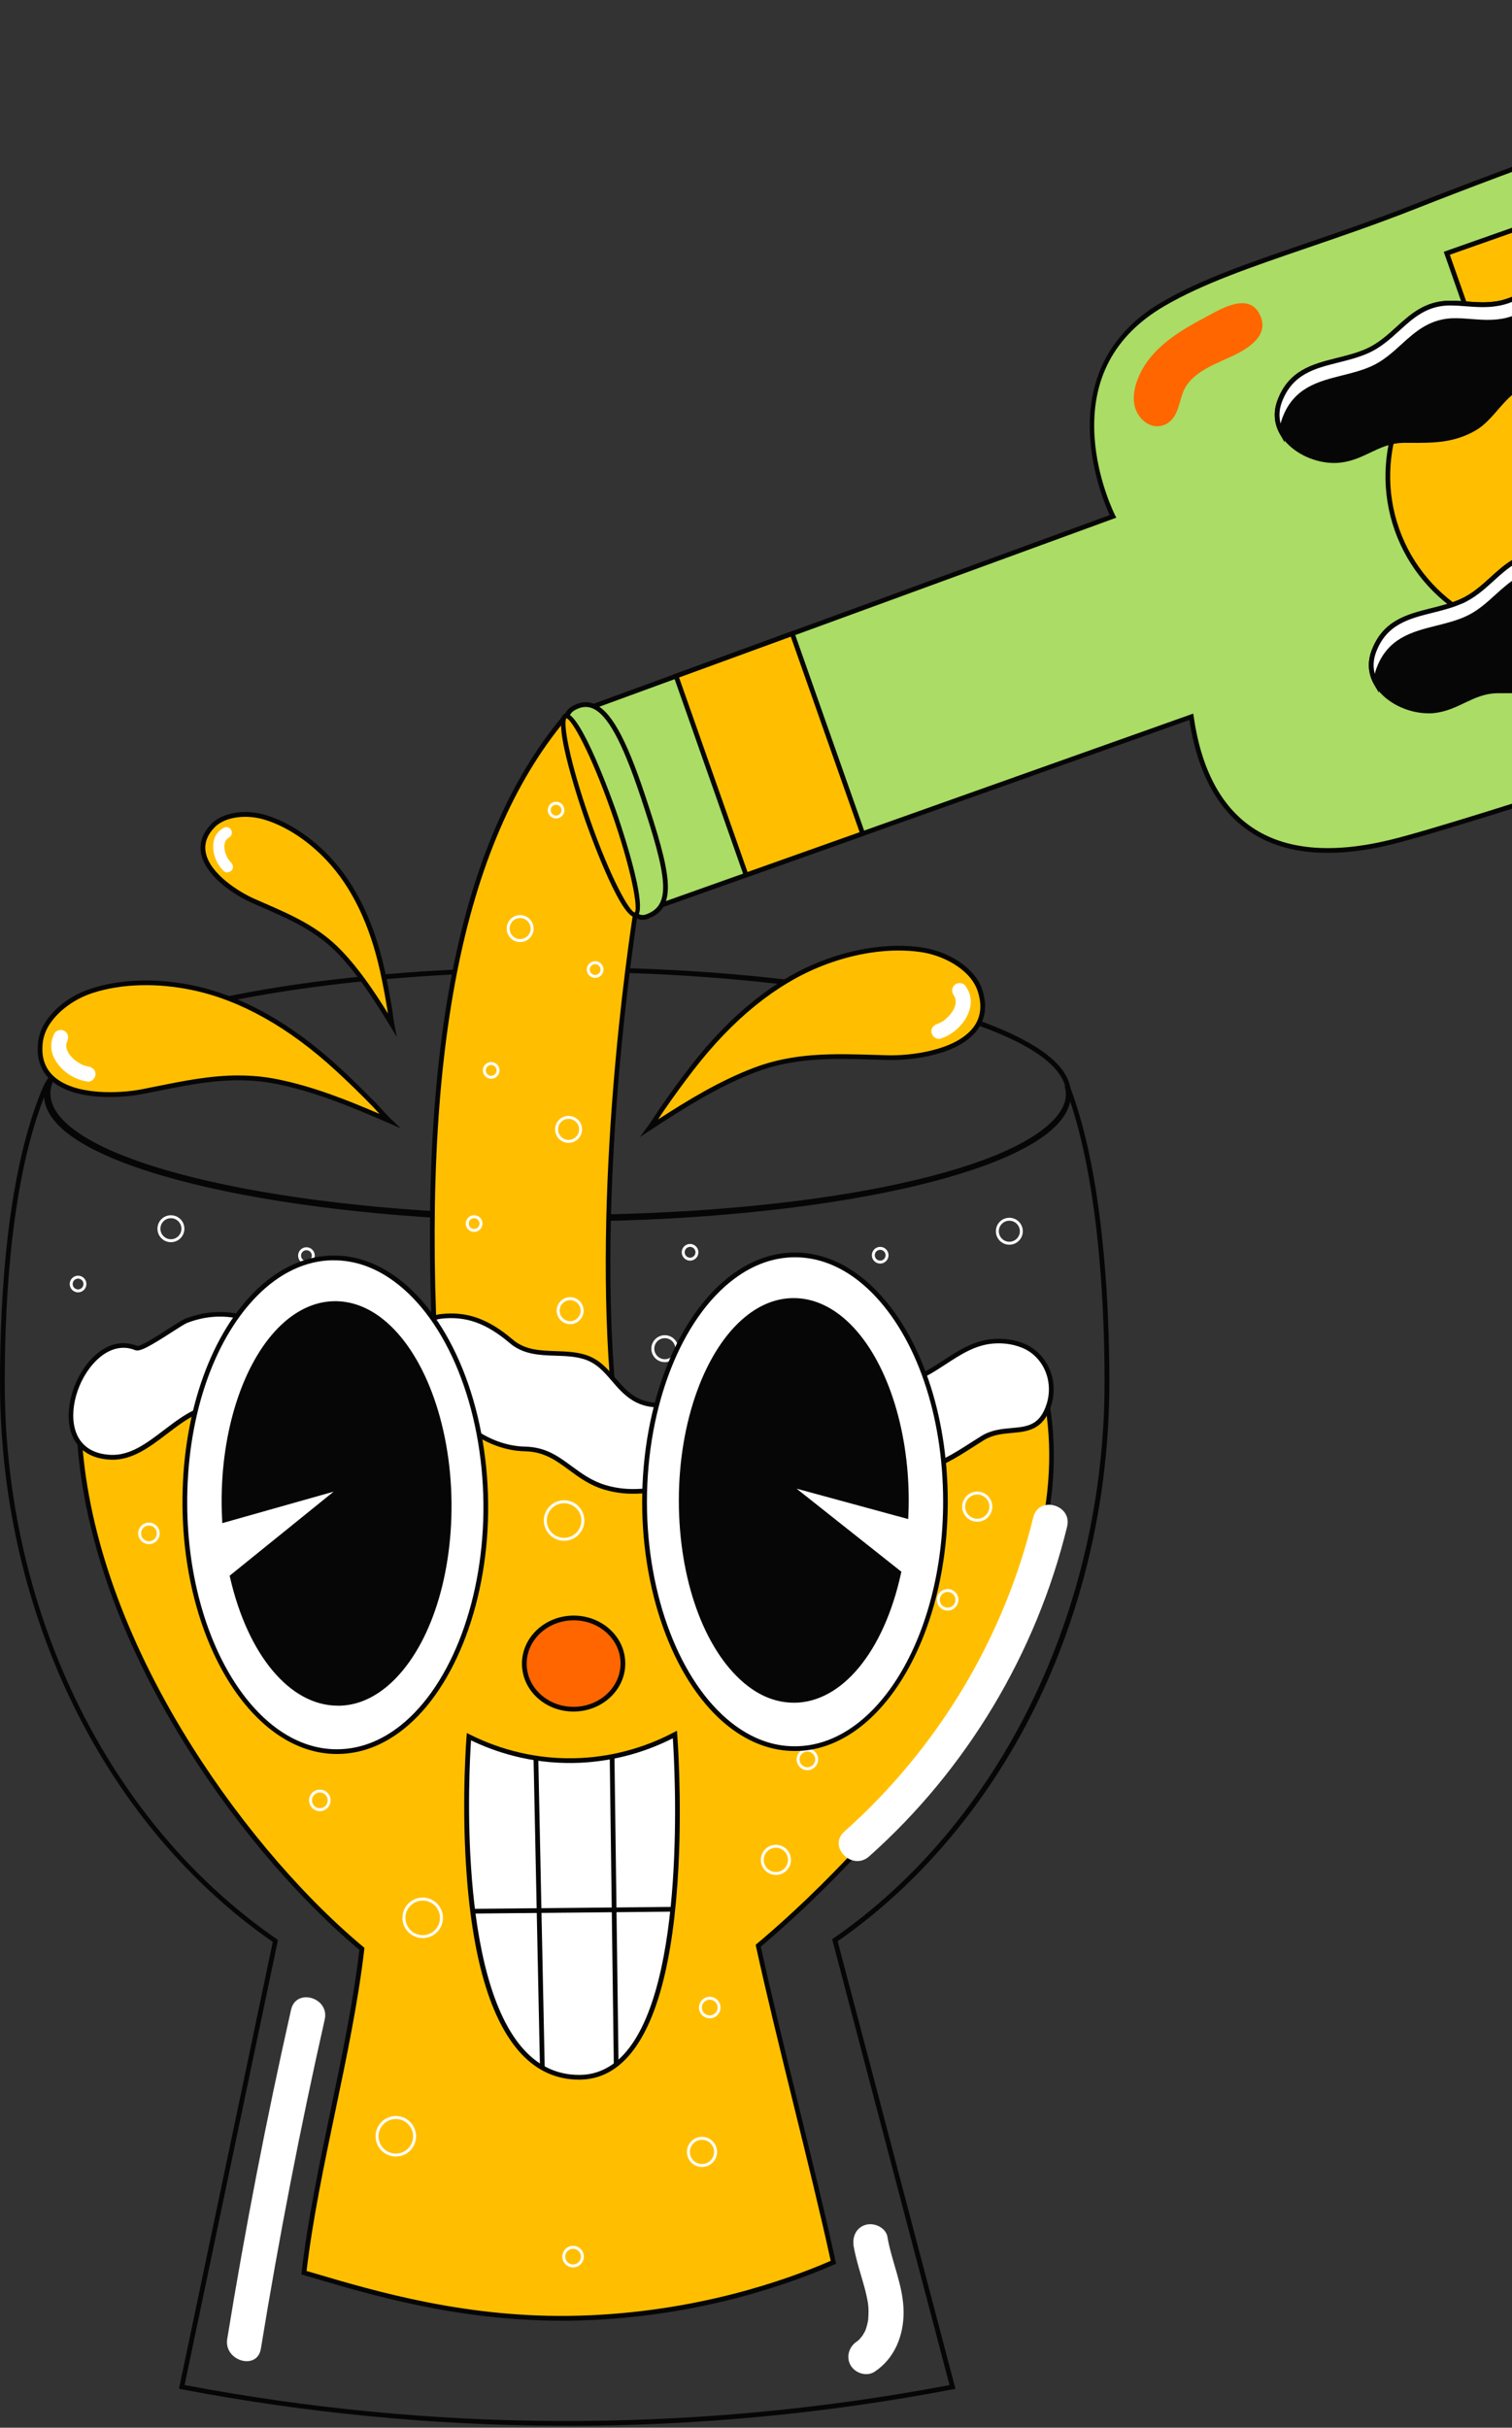 <svg width="319" height="512" viewBox="0 0 319 512" fill="none" xmlns="http://www.w3.org/2000/svg">
<rect x="0" y="0" width="319" height="512" fill="#333333" stroke="none"/>
<g clip-path="url(#clip0_197_2522)">
<path d="M117.78 257.225C63.82 257.225 18.86 247.765 10.87 234.735C10.05 233.365 9.64 231.975 9.64 230.605C9.64 227.205 12.11 223.905 16.99 220.815C33.16 210.575 72.73 203.955 117.78 203.955C162.83 203.955 199.87 210.195 216.94 219.845C222.9 223.185 225.92 226.805 225.92 230.605C225.92 232.375 225.24 234.145 223.89 235.845C214.13 248.235 169.5 257.235 117.77 257.235L117.78 257.225ZM117.78 204.945C73.59 204.945 33.3 211.655 17.52 221.645C12.95 224.545 10.64 227.555 10.64 230.595C10.64 231.785 11.01 233.005 11.73 234.215C19.42 246.765 65.01 256.225 117.78 256.225C170.55 256.225 213.53 247.395 223.11 235.225C224.31 233.705 224.92 232.145 224.92 230.605C224.92 227.235 221.99 223.815 216.44 220.715C199.51 211.135 160.78 204.955 117.77 204.955L117.78 204.945Z" fill="#060606"/>
<path d="M119.71 511.585C118.94 511.585 118.18 511.585 117.42 511.585C91.01 511.455 64.38 508.865 38.26 503.885L37.76 503.785L57.55 409.545C24.42 386.595 3.03 346.175 0.3 301.365C0.1 298.115 0 294.795 0 291.495C0 272.935 1.56 247.105 9.01 229.415C9.25 228.835 9.42 228.555 10.14 227.355L10.34 227.015L11.21 227.515C10.6 228.625 10.29 229.785 10.29 230.945C10.29 232.105 10.65 233.325 11.4 234.555C19.08 247.125 64.75 256.605 117.61 256.605C170.47 256.605 213.48 247.755 223.09 235.565C224.29 234.025 224.91 232.475 224.91 230.945C224.91 230.335 224.81 229.755 224.62 229.155L225.56 228.815C225.6 228.905 225.63 228.995 225.67 229.045L225.74 229.165C231.92 245.405 233.63 268.325 233.98 284.685C234.03 286.985 234.05 289.285 234.05 291.505C234.05 315.775 228.56 339.615 218.18 360.465C208.16 380.585 193.83 397.505 176.73 409.405L183.76 436.095C186.9 448.005 190.03 459.925 193.16 471.845L201.58 503.795L201.05 503.895C174.34 509.015 146.99 511.605 119.71 511.605V511.585ZM38.94 502.995C64.84 507.905 91.24 510.455 117.42 510.585C145.2 510.715 173.11 508.185 200.33 503.005L192.18 472.085C189.05 460.165 185.91 448.255 182.77 436.345L175.57 408.975L175.86 408.775C211.13 384.395 233.04 339.455 233.04 291.505C233.04 289.295 233.02 287.005 232.97 284.715C232.64 269.335 231.11 248.155 225.78 232.285C225.52 233.595 224.89 234.905 223.88 236.195C214.1 248.605 169.4 257.615 117.61 257.615C65.82 257.615 18.53 248.145 10.55 235.085C9.79 233.835 9.38 232.605 9.31 231.365C2.46 248.845 1 273.585 1 291.515C1 294.795 1.1 298.095 1.29 301.325C4.01 345.965 25.35 386.195 58.38 408.935L58.65 409.125L38.94 503.015V502.995Z" fill="#060606"/>
<path d="M220.24 292.435C204.79 297.195 180.87 303.245 170.97 305.235C157.39 307.945 143.52 306.915 130.36 302.395C124.92 260.385 131.63 208.825 134.02 192.915C134.19 191.755 134.34 190.795 134.46 190.035C134.11 186.235 132.24 179.035 129.43 171.005C125.36 159.415 120.85 150.465 119.35 151.005C119.28 151.025 119.23 151.075 119.18 151.125C119.16 151.175 119.13 151.245 119.11 151.325C119.09 151.345 119.06 151.395 119.04 151.425C93.64 181.785 88.91 233.815 92.07 289.295C66.71 284.715 37.86 287.715 16.71 302.155C18.91 345.785 51.23 390.015 76.36 411.005C73.83 432.955 66.66 457.345 64.13 479.295C77.25 483.165 97.68 489.605 122.39 488.875C145.22 488.195 164.29 482.175 175.83 477.105C171.54 457.275 164.28 430.145 159.98 410.345C186.81 387.855 230.77 338.575 220.24 292.435Z" fill="#FFBF00"/>
<path d="M118.49 489.435C96.59 489.435 78.25 484.005 65.88 480.345L63.58 479.665L63.63 479.245C64.9 468.245 67.36 456.455 69.75 445.055C72.11 433.765 74.55 422.105 75.82 411.225C62.03 399.655 48.07 382.945 37.49 365.335C24.55 343.805 17.19 321.965 16.19 302.185V301.905L16.41 301.745C35.57 288.665 63.6 283.795 91.52 288.695C87.81 222.365 96.68 177.345 118.64 151.105C118.64 151.105 118.64 151.105 118.64 151.085C118.66 151.015 118.69 150.955 118.71 150.905L118.8 150.775C118.87 150.705 118.98 150.595 119.17 150.535C119.33 150.475 119.61 150.435 119.96 150.605C122.29 151.715 126.74 161.865 129.88 170.835C132.64 178.735 134.58 186.075 134.94 189.985V190.045V190.105C134.82 190.865 134.67 191.825 134.5 192.985C132.26 207.895 125.4 259.755 130.8 302.025C143.83 306.435 157.67 307.375 170.86 304.745C181.14 302.685 204.89 296.645 220.08 291.965L220.59 291.805L220.71 292.335C225.39 312.845 219.95 335.795 204.53 360.535C189.22 385.095 168.82 403.555 160.52 410.545C162.65 420.355 165.55 432.135 168.36 443.525C171.21 455.105 174.16 467.065 176.31 477.015L176.4 477.415L176.03 477.575C166.71 481.665 147.36 488.645 122.41 489.385C121.09 489.425 119.79 489.445 118.5 489.445L118.49 489.435ZM64.67 478.935L66.17 479.375C79.21 483.235 98.92 489.075 122.38 488.365C146.83 487.635 165.87 480.885 175.26 476.805C173.12 466.955 170.21 455.155 167.4 443.745C164.57 432.235 161.64 420.335 159.49 410.445L159.43 410.145L159.66 409.955C167.78 403.155 188.32 384.655 203.7 359.985C218.85 335.695 224.29 313.185 219.88 293.065C204.64 297.735 181.27 303.675 171.07 305.715C157.61 308.405 143.48 307.415 130.2 302.865L129.91 302.765L129.87 302.455C124.38 260.005 131.28 207.815 133.53 192.835C133.7 191.705 133.84 190.765 133.96 190.005C133.6 186.155 131.69 178.935 128.96 171.155C124.67 158.945 120.76 151.925 119.57 151.495L119.54 151.595L119.45 151.675C119.45 151.675 119.41 151.735 119.38 151.775C97.55 177.865 88.77 222.855 92.56 289.265L92.6 289.895L91.98 289.785C64.23 284.775 36.31 289.495 17.22 302.415C18.26 321.955 25.57 343.525 38.36 364.815C48.94 382.425 62.91 399.125 76.68 410.625L76.89 410.795L76.86 411.065C75.59 422.065 73.13 433.855 70.74 445.255C68.39 456.495 65.96 468.105 64.68 478.935H64.67Z" fill="#060606"/>
<path d="M215.73 283.735C213.75 282.955 211.52 282.665 209.35 282.865C202.99 283.455 198.66 288.615 192.92 290.825C188.45 292.545 184.63 289.805 180.33 289.105C175.25 288.275 172.57 290.875 168.58 293.505C162.99 297.185 157.56 293.415 151.6 293.985C145.8 294.535 139.21 298.325 133.65 294.875C129.57 292.335 128.12 287.595 123.21 286.125C118.1 284.605 112.26 286.615 107.84 282.855C103.4 279.075 99.01 276.925 93.05 277.605C89.73 277.985 84.21 281.535 81.21 280.985C82.97 281.305 76.06 275.635 74.56 275.065C70.67 273.585 66.81 274.175 63.04 275.555C61.48 276.125 60.1 277.185 58.56 277.725C53.99 279.325 54.96 278.425 50.04 277.505C46.35 276.815 42.86 277.175 39.36 278.495C37.69 279.125 30.08 284.825 28.69 284.265C17.35 279.645 7.26 306.565 23.32 307.315C30.51 307.655 35.79 299.785 42.29 297.365C47.36 295.475 52.22 297.735 57.34 297.455C61.38 297.245 64.25 293.905 68.15 293.715C70.71 293.595 73.17 296.125 75.33 297.155C78 298.435 80.76 299.095 83.77 298.915C86.77 298.745 89.51 296.735 92.51 296.745C96.35 296.745 96.69 299.325 99.42 301.415C102.61 303.855 106.7 305.485 110.77 305.555C118.18 305.685 120.66 311.555 127.67 313.665C136.46 316.305 143.8 311.895 152.33 312.255C160.3 312.585 166.03 317.445 173.77 312.445C175.74 311.165 176.47 308.855 178.96 308.255C183.45 307.175 188.47 310.935 193.45 310.105C198.61 309.235 202.99 305.935 207.33 303.265C212.61 300.015 218.78 304.015 221.28 296.325C222.88 291.405 220.73 285.695 215.75 283.725L215.73 283.735Z" fill="white"/>
<path d="M166.47 315.215C164.11 315.215 161.83 314.635 159.48 314.045C157.21 313.475 154.86 312.875 152.29 312.775C148.89 312.635 145.62 313.275 142.45 313.895C137.73 314.815 132.85 315.765 127.51 314.165C124.41 313.235 122.2 311.605 120.06 310.025C117.35 308.035 114.8 306.145 110.74 306.075C106.78 306.005 102.53 304.455 99.1 301.835C98.16 301.115 97.49 300.345 96.9 299.655C95.71 298.275 94.84 297.275 92.5 297.275H92.49C91.02 297.275 89.6 297.785 88.11 298.335C86.73 298.835 85.29 299.355 83.79 299.445C80.84 299.615 78.01 299.025 75.11 297.635C74.38 297.285 73.65 296.795 72.87 296.275C71.33 295.245 69.76 294.175 68.17 294.245C66.34 294.335 64.75 295.155 63.05 296.035C61.3 296.935 59.5 297.875 57.36 297.985C55.36 298.085 53.41 297.825 51.51 297.565C48.41 297.135 45.48 296.735 42.46 297.865C39.95 298.805 37.55 300.635 35.23 302.405C31.58 305.185 27.82 308.055 23.3 307.845C18.14 307.605 16.02 304.825 15.15 302.535C13.33 297.745 15.36 290.415 19.67 286.195C22.52 283.415 25.79 282.575 28.88 283.835C29.64 284.045 33.52 281.545 35.61 280.195C37.25 279.135 38.54 278.305 39.19 278.065C42.84 276.685 46.42 276.355 50.13 277.055C51.57 277.325 52.53 277.595 53.24 277.795C54.94 278.275 55.3 278.375 58.4 277.295C59.14 277.035 59.84 276.645 60.59 276.235C61.32 275.835 62.07 275.415 62.88 275.125C67.45 273.455 71.23 273.295 74.75 274.635C75.42 274.885 81 278.815 81.88 280.575C83.49 280.545 85.66 279.685 87.8 278.815C89.71 278.035 91.52 277.305 93 277.135C98.48 276.515 103.02 278.115 108.17 282.505C110.78 284.725 113.91 284.835 117.22 284.945C119.26 285.015 121.36 285.085 123.36 285.675C126.36 286.565 128.14 288.635 129.85 290.635C131.04 292.025 132.28 293.455 133.92 294.485C137.61 296.785 141.9 295.695 146.04 294.645C147.87 294.185 149.76 293.705 151.55 293.525C153.84 293.305 156.03 293.705 158.16 294.095C161.66 294.735 164.96 295.335 168.31 293.135C168.9 292.745 169.46 292.365 170 291.985C173.16 289.805 175.88 287.915 180.41 288.655C181.82 288.885 183.18 289.325 184.5 289.755C187.26 290.655 189.87 291.505 192.74 290.395C194.96 289.535 197.02 288.195 199.02 286.895C202.13 284.865 205.35 282.775 209.31 282.405C211.61 282.195 213.89 282.505 215.92 283.305C220.95 285.295 223.51 291.105 221.74 296.525C220.08 301.615 216.73 301.915 213.49 302.205C211.51 302.385 209.47 302.565 207.57 303.735C206.84 304.185 206.1 304.655 205.36 305.135C201.69 307.485 197.9 309.905 193.51 310.645C190.93 311.075 188.39 310.345 185.94 309.645C183.5 308.945 181.2 308.285 179.05 308.795C177.71 309.115 176.91 310.025 176.07 310.985C175.47 311.665 174.86 312.375 174.01 312.925C171.31 314.675 168.84 315.255 166.46 315.255L166.47 315.215ZM151.31 311.755C151.65 311.755 151.99 311.755 152.33 311.775C155 311.885 157.4 312.495 159.72 313.075C164.41 314.255 168.46 315.285 173.47 312.045C174.2 311.575 174.74 310.955 175.32 310.295C176.22 309.255 177.16 308.185 178.81 307.785C181.21 307.205 183.75 307.935 186.21 308.645C188.56 309.325 190.99 310.015 193.34 309.625C197.53 308.925 201.23 306.555 204.82 304.255C205.57 303.775 206.31 303.305 207.05 302.845C209.15 301.555 211.41 301.345 213.4 301.175C216.71 300.875 219.33 300.645 220.79 296.185C222.39 291.265 220.09 285.995 215.55 284.205C213.66 283.455 211.53 283.165 209.4 283.365C205.68 283.715 202.71 285.645 199.57 287.695C197.53 289.025 195.43 290.395 193.11 291.295C189.9 292.535 187 291.585 184.2 290.675C182.92 290.255 181.6 289.825 180.26 289.605C176.13 288.935 173.68 290.625 170.58 292.775C170.03 293.155 169.46 293.545 168.87 293.935C165.2 296.355 161.54 295.685 158 295.045C155.94 294.675 153.81 294.285 151.66 294.485C149.94 294.645 148.17 295.095 146.3 295.575C141.95 296.675 137.46 297.825 133.4 295.295C131.63 294.195 130.34 292.695 129.1 291.255C127.4 289.275 125.8 287.415 123.08 286.605C121.2 286.045 119.16 285.975 117.19 285.915C113.85 285.805 110.4 285.685 107.53 283.245C102.61 279.055 98.3 277.525 93.12 278.105C91.78 278.255 90.03 278.965 88.18 279.715C85.63 280.745 83 281.815 81.13 281.475L81.31 280.495C81.31 280.495 81.17 280.535 81.08 280.655C80.99 280.775 81 280.915 81.02 280.955C80.72 280.165 75.65 276.005 74.4 275.535C71.11 274.285 67.56 274.445 63.22 276.035C62.49 276.305 61.77 276.695 61.07 277.085C60.32 277.495 59.55 277.925 58.73 278.205C55.45 279.355 54.88 279.265 52.97 278.725C52.25 278.515 51.35 278.265 49.95 278.005C46.42 277.345 43.02 277.655 39.54 278.975C38.99 279.185 37.61 280.075 36.15 281.015C31.56 283.965 29.48 285.145 28.5 284.735C25.8 283.635 22.91 284.405 20.36 286.885C16.3 290.855 14.38 297.705 16.07 302.155C17.17 305.035 19.68 306.655 23.33 306.825C27.47 307.015 30.94 304.385 34.61 301.585C36.99 299.775 39.45 297.895 42.1 296.905C45.36 295.685 48.55 296.125 51.63 296.555C53.48 296.805 55.39 297.075 57.29 296.975C59.21 296.875 60.85 296.025 62.57 295.135C64.28 294.255 66.05 293.335 68.1 293.235C69.99 293.145 71.81 294.365 73.41 295.435C74.16 295.935 74.86 296.405 75.52 296.725C78.26 298.035 80.95 298.595 83.71 298.445C85.07 298.365 86.37 297.895 87.75 297.395C89.26 296.845 90.82 296.275 92.47 296.275H92.48C95.28 296.275 96.43 297.605 97.64 299.005C98.23 299.685 98.84 300.385 99.69 301.045C102.96 303.545 106.99 305.015 110.74 305.085C115.12 305.165 117.8 307.135 120.63 309.225C122.7 310.745 124.84 312.325 127.78 313.205C132.89 314.735 137.43 313.855 142.24 312.915C145.15 312.345 148.16 311.755 151.3 311.755H151.31Z" fill="#060606"/>
<path d="M140.26 287.275C138.69 287.275 137.42 286.005 137.42 284.435C137.42 282.865 138.69 281.595 140.26 281.595C141.83 281.595 143.1 282.865 143.1 284.435C143.1 286.005 141.83 287.275 140.26 287.275ZM140.26 282.215C139.03 282.215 138.04 283.215 138.04 284.435C138.04 285.655 139.04 286.655 140.26 286.655C141.48 286.655 142.48 285.655 142.48 284.435C142.48 283.215 141.48 282.215 140.26 282.215Z" fill="white"/>
<path d="M212.95 262.505C211.38 262.505 210.11 261.235 210.11 259.665C210.11 258.095 211.38 256.825 212.95 256.825C214.52 256.825 215.79 258.095 215.79 259.665C215.79 261.235 214.52 262.505 212.95 262.505ZM212.95 257.445C211.72 257.445 210.73 258.445 210.73 259.665C210.73 260.885 211.73 261.885 212.95 261.885C214.17 261.885 215.17 260.885 215.17 259.665C215.17 258.445 214.17 257.445 212.95 257.445Z" fill="white"/>
<path d="M49.83 317.595C47.48 317.595 45.56 315.685 45.56 313.325C45.56 310.965 47.47 309.055 49.83 309.055C52.19 309.055 54.1 310.965 54.1 313.325C54.1 315.685 52.19 317.595 49.83 317.595ZM49.83 309.685C47.82 309.685 46.18 311.325 46.18 313.335C46.18 315.345 47.82 316.985 49.83 316.985C51.84 316.985 53.48 315.345 53.48 313.335C53.48 311.325 51.84 309.685 49.83 309.685Z" fill="white"/>
<path d="M180.05 335.825C177.7 335.825 175.78 333.915 175.78 331.555C175.78 329.195 177.69 327.285 180.05 327.285C182.41 327.285 184.32 329.195 184.32 331.555C184.32 333.915 182.41 335.825 180.05 335.825ZM180.05 327.905C178.04 327.905 176.4 329.545 176.4 331.555C176.4 333.565 178.04 335.205 180.05 335.205C182.06 335.205 183.7 333.565 183.7 331.555C183.7 329.545 182.06 327.905 180.05 327.905Z" fill="white"/>
<path d="M89.18 408.735C86.83 408.735 84.91 406.825 84.91 404.465C84.91 402.105 86.82 400.195 89.18 400.195C91.54 400.195 93.45 402.105 93.45 404.465C93.45 406.825 91.54 408.735 89.18 408.735ZM89.18 400.825C87.17 400.825 85.53 402.465 85.53 404.475C85.53 406.485 87.17 408.125 89.18 408.125C91.19 408.125 92.83 406.485 92.83 404.475C92.83 402.465 91.19 400.825 89.18 400.825Z" fill="white"/>
<path d="M119.01 324.945C116.66 324.945 114.74 323.035 114.74 320.675C114.74 318.315 116.65 316.405 119.01 316.405C121.37 316.405 123.28 318.315 123.28 320.675C123.28 323.035 121.37 324.945 119.01 324.945ZM119.01 317.025C117 317.025 115.36 318.665 115.36 320.675C115.36 322.685 117 324.325 119.01 324.325C121.02 324.325 122.66 322.685 122.66 320.675C122.66 318.665 121.02 317.025 119.01 317.025Z" fill="white"/>
<path d="M83.51 454.805C81.16 454.805 79.24 452.895 79.24 450.535C79.24 448.175 81.15 446.265 83.51 446.265C85.87 446.265 87.78 448.175 87.78 450.535C87.78 452.895 85.87 454.805 83.51 454.805ZM83.51 446.895C81.5 446.895 79.86 448.535 79.86 450.545C79.86 452.555 81.5 454.195 83.51 454.195C85.52 454.195 87.16 452.555 87.16 450.545C87.16 448.535 85.52 446.895 83.51 446.895Z" fill="white"/>
<path d="M75.59 359.005C73.24 359.005 71.32 357.095 71.32 354.735C71.32 352.375 73.23 350.465 75.59 350.465C77.95 350.465 79.86 352.375 79.86 354.735C79.86 357.095 77.95 359.005 75.59 359.005ZM75.59 351.085C73.58 351.085 71.94 352.725 71.94 354.735C71.94 356.745 73.58 358.385 75.59 358.385C77.6 358.385 79.24 356.745 79.24 354.735C79.24 352.725 77.6 351.085 75.59 351.085Z" fill="white"/>
<path d="M89.08 313.885C87.33 313.885 85.91 312.465 85.91 310.705C85.91 308.945 87.33 307.535 89.08 307.535C90.83 307.535 92.26 308.955 92.26 310.705C92.26 312.455 90.84 313.885 89.08 313.885ZM89.08 308.155C87.67 308.155 86.52 309.305 86.52 310.715C86.52 312.125 87.67 313.275 89.08 313.275C90.49 313.275 91.64 312.125 91.64 310.715C91.64 309.305 90.49 308.155 89.08 308.155Z" fill="white"/>
<path d="M163.69 395.415C161.94 395.415 160.52 393.995 160.52 392.245C160.52 390.495 161.94 389.065 163.69 389.065C165.44 389.065 166.87 390.485 166.87 392.245C166.87 394.005 165.45 395.415 163.69 395.415ZM163.69 389.685C162.28 389.685 161.13 390.835 161.13 392.245C161.13 393.655 162.28 394.805 163.69 394.805C165.1 394.805 166.25 393.655 166.25 392.245C166.25 390.835 165.1 389.685 163.69 389.685Z" fill="white"/>
<path d="M148.1 457.005C146.35 457.005 144.93 455.585 144.93 453.825C144.93 452.065 146.35 450.655 148.1 450.655C149.85 450.655 151.28 452.075 151.28 453.825C151.28 455.575 149.86 457.005 148.1 457.005ZM148.1 451.275C146.69 451.275 145.54 452.425 145.54 453.835C145.54 455.245 146.69 456.395 148.1 456.395C149.51 456.395 150.66 455.245 150.66 453.835C150.66 452.425 149.51 451.275 148.1 451.275Z" fill="white"/>
<path d="M206.18 320.925C204.43 320.925 203 319.505 203 317.755C203 316.005 204.42 314.575 206.18 314.575C207.94 314.575 209.35 315.995 209.35 317.755C209.35 319.515 207.93 320.925 206.18 320.925ZM206.18 315.185C204.77 315.185 203.62 316.335 203.62 317.745C203.62 319.155 204.77 320.305 206.18 320.305C207.59 320.305 208.74 319.155 208.74 317.745C208.74 316.335 207.59 315.185 206.18 315.185Z" fill="white"/>
<path d="M156.86 322.495C155.61 322.495 154.59 321.475 154.59 320.225C154.59 318.975 155.61 317.955 156.86 317.955C158.11 317.955 159.13 318.975 159.13 320.225C159.13 321.475 158.11 322.495 156.86 322.495ZM156.86 318.565C155.95 318.565 155.2 319.305 155.2 320.225C155.2 321.145 155.94 321.885 156.86 321.885C157.78 321.885 158.52 321.145 158.52 320.225C158.52 319.305 157.78 318.565 156.86 318.565Z" fill="white"/>
<path d="M114.9 351.245C113.65 351.245 112.63 350.225 112.63 348.975C112.63 347.725 113.65 346.705 114.9 346.705C116.15 346.705 117.17 347.725 117.17 348.975C117.17 350.225 116.15 351.245 114.9 351.245ZM114.9 347.315C113.99 347.315 113.24 348.055 113.24 348.975C113.24 349.895 113.98 350.635 114.9 350.635C115.82 350.635 116.56 349.895 116.56 348.975C116.56 348.055 115.82 347.315 114.9 347.315Z" fill="white"/>
<path d="M199.93 339.665C198.68 339.665 197.66 338.645 197.66 337.395C197.66 336.145 198.68 335.125 199.93 335.125C201.18 335.125 202.2 336.145 202.2 337.395C202.2 338.645 201.18 339.665 199.93 339.665ZM199.93 335.735C199.02 335.735 198.27 336.475 198.27 337.395C198.27 338.315 199.01 339.055 199.93 339.055C200.85 339.055 201.59 338.315 201.59 337.395C201.59 336.475 200.85 335.735 199.93 335.735Z" fill="white"/>
<path d="M170.34 373.325C169.09 373.325 168.07 372.305 168.07 371.055C168.07 369.805 169.09 368.785 170.34 368.785C171.59 368.785 172.61 369.805 172.61 371.055C172.61 372.305 171.59 373.325 170.34 373.325ZM170.34 369.395C169.43 369.395 168.68 370.135 168.68 371.055C168.68 371.975 169.42 372.715 170.34 372.715C171.26 372.715 172 371.975 172 371.055C172 370.135 171.26 369.395 170.34 369.395Z" fill="white"/>
<path d="M149.74 425.655C148.49 425.655 147.47 424.635 147.47 423.385C147.47 422.135 148.49 421.115 149.74 421.115C150.99 421.115 152.01 422.135 152.01 423.385C152.01 424.635 150.99 425.655 149.74 425.655ZM149.74 421.725C148.83 421.725 148.08 422.465 148.08 423.385C148.08 424.305 148.82 425.045 149.74 425.045C150.66 425.045 151.4 424.305 151.4 423.385C151.4 422.465 150.66 421.725 149.74 421.725Z" fill="white"/>
<path d="M120.91 478.185C119.66 478.185 118.64 477.165 118.64 475.915C118.64 474.665 119.66 473.645 120.91 473.645C122.16 473.645 123.18 474.665 123.18 475.915C123.18 477.165 122.16 478.185 120.91 478.185ZM120.91 474.255C120 474.255 119.25 474.995 119.25 475.915C119.25 476.835 119.99 477.575 120.91 477.575C121.83 477.575 122.57 476.835 122.57 475.915C122.57 474.995 121.83 474.255 120.91 474.255Z" fill="white"/>
<path d="M67.48 381.965C66.23 381.965 65.21 380.945 65.21 379.695C65.21 378.445 66.23 377.425 67.48 377.425C68.73 377.425 69.75 378.445 69.75 379.695C69.75 380.945 68.73 381.965 67.48 381.965ZM67.48 378.035C66.57 378.035 65.82 378.775 65.82 379.695C65.82 380.615 66.56 381.355 67.48 381.355C68.4 381.355 69.14 380.615 69.14 379.695C69.14 378.775 68.4 378.035 67.48 378.035Z" fill="white"/>
<path d="M31.42 325.655C30.17 325.655 29.15 324.635 29.15 323.385C29.15 322.135 30.17 321.115 31.42 321.115C32.67 321.115 33.69 322.135 33.69 323.385C33.69 324.635 32.67 325.655 31.42 325.655ZM31.42 321.725C30.51 321.725 29.76 322.465 29.76 323.385C29.76 324.305 30.5 325.045 31.42 325.045C32.34 325.045 33.08 324.305 33.08 323.385C33.08 322.465 32.34 321.725 31.42 321.725Z" fill="white"/>
<path d="M16.47 272.555C15.5 272.555 14.71 271.765 14.71 270.795C14.71 269.825 15.5 269.035 16.47 269.035C17.44 269.035 18.23 269.825 18.23 270.795C18.23 271.765 17.44 272.555 16.47 272.555ZM16.47 269.655C15.84 269.655 15.33 270.165 15.33 270.795C15.33 271.425 15.84 271.935 16.47 271.935C17.1 271.935 17.61 271.425 17.61 270.795C17.61 270.165 17.1 269.655 16.47 269.655Z" fill="white"/>
<path d="M145.59 265.865C144.62 265.865 143.83 265.075 143.83 264.105C143.83 263.135 144.62 262.345 145.59 262.345C146.56 262.345 147.35 263.135 147.35 264.105C147.35 265.075 146.56 265.865 145.59 265.865ZM145.59 262.965C144.96 262.965 144.45 263.475 144.45 264.105C144.45 264.735 144.96 265.245 145.59 265.245C146.22 265.245 146.73 264.735 146.73 264.105C146.73 263.475 146.22 262.965 145.59 262.965Z" fill="white"/>
<path d="M185.7 266.485C184.73 266.485 183.94 265.695 183.94 264.725C183.94 263.755 184.73 262.965 185.7 262.965C186.67 262.965 187.46 263.755 187.46 264.725C187.46 265.695 186.67 266.485 185.7 266.485ZM185.7 263.585C185.07 263.585 184.56 264.095 184.56 264.725C184.56 265.355 185.07 265.865 185.7 265.865C186.33 265.865 186.84 265.355 186.84 264.725C186.84 264.095 186.33 263.585 185.7 263.585Z" fill="white"/>
<path d="M64.65 266.565C63.68 266.565 62.89 265.775 62.89 264.805C62.89 263.835 63.68 263.045 64.65 263.045C65.62 263.045 66.41 263.835 66.41 264.805C66.41 265.775 65.62 266.565 64.65 266.565ZM64.65 263.665C64.02 263.665 63.51 264.175 63.51 264.805C63.51 265.435 64.02 265.945 64.65 265.945C65.28 265.945 65.79 265.435 65.79 264.805C65.79 264.175 65.28 263.665 64.65 263.665Z" fill="white"/>
<path d="M36.06 261.975C34.49 261.975 33.22 260.705 33.22 259.135C33.22 257.565 34.49 256.295 36.06 256.295C37.63 256.295 38.9 257.565 38.9 259.135C38.9 260.705 37.63 261.975 36.06 261.975ZM36.06 256.915C34.83 256.915 33.84 257.915 33.84 259.135C33.84 260.355 34.84 261.355 36.06 261.355C37.28 261.355 38.28 260.355 38.28 259.135C38.28 257.915 37.28 256.915 36.06 256.915Z" fill="white"/>
<path d="M120.29 279.255C118.72 279.255 117.45 277.985 117.45 276.415C117.45 274.845 118.72 273.575 120.29 273.575C121.86 273.575 123.13 274.845 123.13 276.415C123.13 277.985 121.86 279.255 120.29 279.255ZM120.29 274.195C119.06 274.195 118.07 275.195 118.07 276.415C118.07 277.635 119.07 278.635 120.29 278.635C121.51 278.635 122.51 277.635 122.51 276.415C122.51 275.195 121.51 274.195 120.29 274.195Z" fill="white"/>
<path d="M109.74 198.675C108.17 198.675 106.9 197.405 106.9 195.835C106.9 194.265 108.17 192.995 109.74 192.995C111.31 192.995 112.58 194.265 112.58 195.835C112.58 197.405 111.31 198.675 109.74 198.675ZM109.74 193.615C108.51 193.615 107.52 194.615 107.52 195.835C107.52 197.055 108.52 198.055 109.74 198.055C110.96 198.055 111.96 197.055 111.96 195.835C111.96 194.615 110.96 193.615 109.74 193.615Z" fill="white"/>
<path d="M119.96 241.025C118.39 241.025 117.12 239.755 117.12 238.185C117.12 236.615 118.39 235.345 119.96 235.345C121.53 235.345 122.8 236.615 122.8 238.185C122.8 239.755 121.53 241.025 119.96 241.025ZM119.96 235.965C118.73 235.965 117.74 236.965 117.74 238.185C117.74 239.405 118.74 240.405 119.96 240.405C121.18 240.405 122.18 239.405 122.18 238.185C122.18 236.965 121.18 235.965 119.96 235.965Z" fill="white"/>
<path d="M100.03 259.805C99.06 259.805 98.27 259.015 98.27 258.045C98.27 257.075 99.06 256.285 100.03 256.285C101 256.285 101.79 257.075 101.79 258.045C101.79 259.015 101 259.805 100.03 259.805ZM100.03 256.905C99.4 256.905 98.89 257.415 98.89 258.045C98.89 258.675 99.4 259.185 100.03 259.185C100.66 259.185 101.17 258.675 101.17 258.045C101.17 257.415 100.66 256.905 100.03 256.905Z" fill="white"/>
<path d="M103.63 227.505C102.66 227.505 101.87 226.715 101.87 225.745C101.87 224.775 102.66 223.985 103.63 223.985C104.6 223.985 105.39 224.775 105.39 225.745C105.39 226.715 104.6 227.505 103.63 227.505ZM103.63 224.605C103 224.605 102.49 225.115 102.49 225.745C102.49 226.375 103 226.885 103.63 226.885C104.26 226.885 104.77 226.375 104.77 225.745C104.77 225.115 104.26 224.605 103.63 224.605Z" fill="white"/>
<path d="M117.32 172.615C116.35 172.615 115.56 171.825 115.56 170.855C115.56 169.885 116.35 169.095 117.32 169.095C118.29 169.095 119.08 169.885 119.08 170.855C119.08 171.825 118.29 172.615 117.32 172.615ZM117.32 169.715C116.69 169.715 116.18 170.225 116.18 170.855C116.18 171.485 116.69 171.995 117.32 171.995C117.95 171.995 118.46 171.485 118.46 170.855C118.46 170.225 117.95 169.715 117.32 169.715Z" fill="white"/>
<path d="M125.56 206.235C124.59 206.235 123.8 205.445 123.8 204.475C123.8 203.505 124.59 202.715 125.56 202.715C126.53 202.715 127.32 203.505 127.32 204.475C127.32 205.445 126.53 206.235 125.56 206.235ZM125.56 203.335C124.93 203.335 124.42 203.845 124.42 204.475C124.42 205.105 124.93 205.615 125.56 205.615C126.19 205.615 126.7 205.105 126.7 204.475C126.7 203.845 126.19 203.335 125.56 203.335Z" fill="white"/>
<path d="M61.41 423.835C56.22 446.835 51.73 469.995 47.94 493.265C47.18 497.915 54.28 500.025 55.04 495.335C58.83 472.055 63.32 448.905 68.51 425.905C69.55 421.275 62.46 419.185 61.41 423.835Z" fill="white"/>
<path d="M187.24 471.775C186.9 469.805 184.48 468.695 182.69 469.195C180.61 469.765 179.77 471.765 180.11 473.745C180.52 476.105 181.23 478.395 181.9 480.695C182.24 481.845 182.56 482.995 182.82 484.165C182.94 484.695 183.04 485.235 183.13 485.775C183.13 485.875 183.2 486.465 183.21 486.555C183.27 487.415 183.23 488.255 183.18 489.105C183.18 489.155 183.18 489.175 183.17 489.215C183.14 489.415 183.1 489.605 183.06 489.805C182.97 490.245 182.85 490.675 182.71 491.105C182.66 491.255 182.61 491.395 182.55 491.545C182.53 491.595 182.5 491.655 182.45 491.745C182.27 492.055 182.09 492.355 181.91 492.665C181.91 492.615 181.44 493.245 181.33 493.355C181.22 493.455 181.11 493.555 181 493.655C180.96 493.675 180.93 493.705 180.8 493.795C179.13 494.895 178.43 497.065 179.47 498.855C180.44 500.515 182.85 501.285 184.53 500.185C188.76 497.395 190.66 492.555 190.64 487.605C190.62 482.135 188.16 477.125 187.24 471.815V471.775Z" fill="white"/>
<path d="M218 319.985C211.76 345.605 197.82 368.755 178.13 386.285C174.57 389.455 179.81 394.675 183.36 391.515C203.93 373.205 218.62 348.705 225.14 321.955C226.27 317.335 219.14 315.355 218.01 319.985H218Z" fill="white"/>
<path d="M102.49 317.105C102.68 337.795 95.49 355.725 84.91 364.215C80.78 367.515 76.16 369.375 71.23 369.415C53.7 369.555 39.27 346.345 39.01 317.595C38.74 288.845 52.74 265.415 70.27 265.285C74.94 265.245 79.38 266.855 83.37 269.775C94.46 277.855 102.3 295.975 102.49 317.105Z" fill="white"/>
<path d="M71.07 369.915C53.36 369.915 38.77 346.505 38.5 317.605C38.33 299.165 43.93 282.355 53.48 272.645C58.49 267.555 64.29 264.835 70.26 264.795C74.93 264.725 79.44 266.305 83.66 269.375C95.21 277.795 102.8 296.525 102.99 317.105C103.18 337.155 96.2 355.795 85.23 364.605C80.87 368.095 76.16 369.875 71.24 369.915C71.19 369.915 71.13 369.915 71.08 369.915H71.07ZM70.42 265.785C70.37 265.785 70.32 265.785 70.27 265.785C64.57 265.825 59.01 268.445 54.19 273.345C44.82 282.875 39.33 299.415 39.5 317.595C39.76 346.025 54 369.095 71.22 368.915C75.92 368.875 80.42 367.165 84.6 363.825C95.35 355.205 102.17 336.865 101.99 317.115C101.8 296.845 94.38 278.425 83.07 270.185C79.07 267.265 74.82 265.795 70.42 265.795V265.785Z" fill="#060606"/>
<path d="M80.43 278.545C77.44 276.185 74.12 274.875 70.63 274.905C57.52 275.005 47.05 293.975 47.27 317.255C47.27 318.375 47.32 319.475 47.38 320.575L72.62 313.445L49.02 332.515C52.61 348.225 61.32 359.315 71.4 359.235C75.09 359.205 78.55 357.705 81.63 355.025C89.54 348.155 94.91 333.645 94.76 316.885C94.61 299.775 88.73 285.105 80.43 278.555V278.545Z" fill="#060606"/>
<path d="M71.28 359.725C61.21 359.725 52.29 349.105 48.52 332.615L48.45 332.315L70.39 314.585L46.9 321.225L46.87 320.605C46.8 319.365 46.77 318.275 46.76 317.265C46.62 301.935 51.19 287.675 58.68 280.055C62.28 276.395 66.4 274.445 70.62 274.415C74.12 274.395 77.55 275.645 80.74 278.165C89.41 285.005 95.1 300.205 95.26 316.885C95.41 333.395 90.31 348.155 81.96 355.405C78.67 358.245 75.12 359.705 71.4 359.735C71.36 359.735 71.32 359.735 71.29 359.735L71.28 359.725ZM49.57 332.705C53.21 348.305 61.91 358.735 71.29 358.735C71.32 358.735 71.36 358.735 71.39 358.735C74.87 358.705 78.2 357.335 81.3 354.645C89.32 347.685 94.4 332.865 94.26 316.885C94.11 300.495 88.56 285.595 80.12 278.935C77.12 276.565 73.94 275.355 70.63 275.405C66.69 275.435 62.8 277.285 59.4 280.745C52.09 288.185 47.63 302.165 47.77 317.245C47.77 318.065 47.8 318.945 47.85 319.915L74.83 312.295L49.58 332.695L49.57 332.705Z" fill="#060606"/>
<path d="M135.99 316.775C135.99 337.465 143.36 355.325 154.02 363.715C158.18 366.975 162.82 368.795 167.75 368.785C185.28 368.755 199.49 345.415 199.48 316.665C199.48 287.915 185.25 264.625 167.72 264.655C163.05 264.655 158.63 266.315 154.66 269.265C143.65 277.455 135.98 295.645 135.99 316.775Z" fill="white"/>
<path d="M167.71 369.285C162.8 369.285 158.09 367.545 153.7 364.105C142.64 355.405 135.49 336.825 135.48 316.775C135.48 296.205 142.88 277.395 154.35 268.865C158.54 265.745 163.03 264.165 167.7 264.155H167.74C173.7 264.155 179.51 266.815 184.56 271.845C194.2 281.465 199.96 298.215 199.96 316.665C199.96 345.645 185.51 369.255 167.74 369.285H167.7H167.71ZM136.49 316.775C136.49 336.525 143.5 354.795 154.33 363.325C158.54 366.625 163.05 368.325 167.75 368.285C184.98 368.255 198.99 345.095 198.98 316.665C198.98 298.485 193.33 281.995 183.87 272.555C179.01 267.705 173.44 265.145 167.72 265.155C163.27 265.155 158.98 266.685 154.96 269.665C143.74 278.015 136.49 296.505 136.49 316.775Z" fill="#060606"/>
<path d="M157.68 278.005C160.65 275.615 163.96 274.275 167.45 274.275C180.56 274.255 191.21 293.115 191.22 316.395C191.22 317.515 191.19 318.615 191.14 319.715L165.84 312.825L189.62 331.665C186.18 347.405 177.58 358.585 167.5 358.595C163.81 358.595 160.34 357.125 157.23 354.485C149.26 347.695 143.74 333.225 143.74 316.475C143.74 299.365 149.46 284.635 157.7 278.005H157.68Z" fill="#060606"/>
<path d="M167.46 359.095C163.75 359.095 160.19 357.675 156.89 354.865C148.47 347.685 143.23 332.975 143.22 316.465C143.22 299.785 148.76 284.525 157.37 277.605C160.53 275.065 163.92 273.765 167.45 273.765H167.47C171.68 273.765 175.82 275.675 179.44 279.295C187 286.845 191.71 301.055 191.72 316.395C191.72 317.415 191.7 318.475 191.64 319.735L191.61 320.365L168.06 313.955L190.17 331.475L190.1 331.785C186.48 348.365 177.6 359.095 167.49 359.105H167.46V359.095ZM167.47 274.765H167.45C164.15 274.765 160.97 275.985 158 278.385C149.63 285.125 144.22 300.075 144.23 316.465C144.23 332.445 149.47 347.215 157.55 354.095C160.67 356.745 164.01 358.085 167.48 358.085H167.5C176.92 358.065 185.56 347.545 189.07 331.855L163.62 311.695L190.67 319.065C190.71 318.085 190.72 317.225 190.72 316.395C190.72 301.315 186.12 287.375 178.74 280.005C175.31 276.585 171.41 274.775 167.48 274.775L167.47 274.765Z" fill="#060606"/>
<path d="M131.42 350.735C131.47 356.045 126.86 360.405 121.11 360.455C115.36 360.515 110.66 356.255 110.61 350.945C110.56 345.635 115.17 341.275 120.92 341.225C126.67 341.175 131.37 345.425 131.42 350.735Z" fill="#FF6600"/>
<path d="M121 360.965C118.14 360.965 115.44 359.945 113.4 358.095C111.31 356.205 110.15 353.665 110.12 350.955C110.06 345.375 114.91 340.785 120.92 340.725C123.79 340.695 126.57 341.715 128.64 343.595C130.73 345.485 131.89 348.025 131.92 350.735C131.98 356.315 127.13 360.905 121.12 360.965C121.08 360.965 121.04 360.965 121 360.965ZM121.04 341.725C121.04 341.725 120.97 341.725 120.93 341.725C115.47 341.775 111.07 345.915 111.12 350.945C111.14 353.375 112.19 355.645 114.07 357.355C115.93 359.045 118.39 359.965 121 359.965C121.04 359.965 121.07 359.965 121.11 359.965C126.57 359.915 130.97 355.775 130.92 350.745C130.9 348.315 129.85 346.045 127.97 344.335C126.11 342.645 123.65 341.725 121.04 341.725Z" fill="#060606"/>
<path d="M142.39 365.795C142.39 365.795 148.15 437.815 122.35 438.085C92.99 438.395 98.93 366.255 98.93 366.255C102.72 368.165 110.64 371.505 121.15 371.295C131.17 371.095 138.67 367.765 142.39 365.785V365.795Z" fill="white"/>
<path d="M122.16 438.595C117.44 438.595 113.33 436.745 109.94 433.105C103.44 426.115 99.52 412.725 98.31 393.305C97.41 378.885 98.42 366.345 98.43 366.225L98.49 365.485L99.15 365.815C103.89 368.195 111.54 371.015 121.13 370.805C128.42 370.665 135.69 368.775 142.15 365.355L142.82 364.995L142.88 365.755C142.89 365.885 143.91 378.925 143.14 393.735C142.1 413.695 138.49 427.195 132.39 433.865C129.56 436.965 126.18 438.555 122.34 438.595C122.28 438.595 122.21 438.595 122.15 438.595H122.16ZM99.38 367.035C98.96 373.275 96.54 417.225 110.68 432.425C113.92 435.905 117.81 437.635 122.35 437.595C125.9 437.555 129.03 436.075 131.67 433.195C144.92 418.695 142.38 373.035 141.95 366.595C135.53 369.865 128.36 371.665 121.16 371.805C111.81 371.995 104.25 369.395 99.38 367.035Z" fill="#060606"/>
<path d="M130 435.425L129.5 435.395L128.64 370.445L129.64 370.435L130.5 435.385L130 435.425Z" fill="#060606"/>
<path d="M113.567 370.783L112.567 370.804L113.923 436.06L114.923 436.039L113.567 370.783Z" fill="#060606"/>
<path d="M141.962 402.158L99.724 402.571L99.734 403.571L141.972 403.158L141.962 402.158Z" fill="#060606"/>
<path d="M8.57 219.505C8.75 218.265 9.22 217.005 10.03 215.755C12.16 212.485 15.8 210.085 19.48 208.905C26.21 206.755 33.84 206.865 40.7 208.315C52.35 210.775 62.6 217.515 71.25 225.475C73.93 227.945 76.54 230.485 79.08 233.105C79.87 233.915 81.04 235.285 82.15 236.355C74.48 233.015 66.68 229.755 58.44 228.095C48.58 226.105 39.71 228.305 30.1 230.205C22.41 231.725 6.82 231.455 8.57 219.505Z" fill="#FFBF00"/>
<path d="M84.51 237.945L81.95 236.835C74.14 233.435 66.46 230.245 58.34 228.605C49.49 226.815 41.41 228.455 32.86 230.175C31.98 230.355 31.09 230.535 30.2 230.705C25.14 231.705 15.31 232.175 10.53 227.625C8.41 225.605 7.58 222.855 8.08 219.445C8.28 218.095 8.8 216.765 9.62 215.495C11.68 212.335 15.22 209.765 19.34 208.445C25.57 206.455 33.2 206.235 40.81 207.845C51.15 210.025 61.51 215.845 71.6 225.125C74.23 227.545 76.87 230.125 79.45 232.775C79.74 233.075 80.09 233.455 80.46 233.865C81.09 234.555 81.81 235.345 82.51 236.015L84.52 237.945H84.51ZM50.37 226.815C53.04 226.815 55.75 227.045 58.55 227.615C65.97 229.115 72.99 231.875 80.07 234.925C79.95 234.795 79.83 234.665 79.72 234.535C79.35 234.135 79.01 233.765 78.73 233.465C76.17 230.825 73.54 228.265 70.92 225.855C60.97 216.695 50.77 210.955 40.61 208.815C33.16 207.245 25.72 207.445 19.65 209.385C15.8 210.615 12.37 213.105 10.46 216.025C9.72 217.165 9.25 218.365 9.07 219.575C8.62 222.645 9.35 225.105 11.22 226.885C15.72 231.165 25.48 230.605 30.01 229.705C30.9 229.525 31.79 229.355 32.67 229.175C38.65 227.965 44.4 226.805 50.37 226.805V226.815Z" fill="#060606"/>
<path d="M10.92 221.705C10.64 220.385 10.9 219.135 11.48 217.945C11.85 217.205 13.02 217.015 13.67 217.465C14.44 218.005 14.54 218.855 14.15 219.655C14.33 219.285 14.18 219.595 14.15 219.685C14.11 219.805 14.07 219.915 14.03 220.035C14.02 220.085 14.01 220.125 13.99 220.175C13.99 220.175 13.99 220.175 13.99 220.195C13.99 220.245 13.98 220.295 13.98 220.345C13.98 220.465 13.98 220.575 13.97 220.695C14 220.885 14.03 221.075 14.08 221.255C14.08 221.275 14.09 221.305 14.1 221.325C14.13 221.405 14.17 221.505 14.18 221.525C14.26 221.715 14.35 221.895 14.45 222.075C14.46 222.095 14.6 222.285 14.61 222.325C14.75 222.505 14.89 222.685 15.05 222.855C15.19 223.015 15.35 223.165 15.5 223.315C15.54 223.355 15.81 223.625 15.62 223.435C15.43 223.245 15.75 223.535 15.8 223.575C16.14 223.835 16.51 224.075 16.88 224.295C16.97 224.345 17.07 224.395 17.16 224.445C17.21 224.465 17.25 224.495 17.3 224.515C17.41 224.565 17.36 224.545 17.17 224.455C17.2 224.535 17.66 224.655 17.74 224.685C17.93 224.755 18.12 224.815 18.31 224.865C18.4 224.885 18.5 224.905 18.59 224.935C18.61 224.935 18.64 224.935 18.66 224.945C19.48 225.055 20.24 225.715 20.15 226.615C20.07 227.405 19.36 228.235 18.48 228.105C16.21 227.785 14.03 226.565 12.54 224.815C11.77 223.915 11.17 222.855 10.92 221.695V221.705Z" fill="white"/>
<path d="M206.76 208.895C206.37 207.705 205.7 206.545 204.69 205.445C202.04 202.575 198.05 200.825 194.22 200.275C187.22 199.285 179.72 200.675 173.2 203.255C162.13 207.635 153.16 215.995 145.96 225.295C143.73 228.175 141.59 231.125 139.52 234.125C138.88 235.055 137.96 236.595 137.04 237.845C144.04 233.265 151.19 228.745 159.03 225.725C168.42 222.105 177.53 222.785 187.32 223.045C195.16 223.255 210.48 220.365 206.75 208.885L206.76 208.895Z" fill="#FFBF00"/>
<path d="M134.99 239.805L136.65 237.565C137.22 236.795 137.8 235.895 138.31 235.105C138.61 234.635 138.89 234.205 139.13 233.855C141.23 230.805 143.4 227.825 145.58 224.995C153.97 214.145 163.2 206.675 173.03 202.795C180.27 199.935 187.82 198.865 194.3 199.785C198.58 200.395 202.51 202.335 205.06 205.105C206.08 206.215 206.82 207.435 207.24 208.735C208.3 212.015 207.95 214.865 206.2 217.215C202.24 222.505 192.46 223.675 187.32 223.555C186.41 223.535 185.51 223.505 184.61 223.475C175.88 223.205 167.64 222.955 159.22 226.195C151.49 229.175 144.45 233.605 137.33 238.275L135 239.805H134.99ZM189.58 200.465C184.42 200.465 178.82 201.585 173.39 203.725C163.73 207.545 154.64 214.905 146.36 225.605C144.19 228.415 142.02 231.385 139.94 234.415C139.71 234.755 139.43 235.175 139.14 235.635C139.05 235.775 138.95 235.925 138.86 236.075C145.33 231.885 151.79 227.985 158.85 225.265C167.46 221.945 175.8 222.205 184.63 222.475C185.53 222.505 186.43 222.535 187.34 222.555C191.96 222.675 201.67 221.595 205.39 216.625C206.94 214.555 207.24 212.005 206.28 209.055C205.9 207.895 205.24 206.795 204.32 205.785C201.95 203.215 198.15 201.345 194.15 200.775C192.68 200.565 191.15 200.465 189.58 200.465Z" fill="#060606"/>
<path d="M204.81 211.455C204.87 210.105 204.4 208.915 203.62 207.845C203.13 207.175 201.94 207.185 201.38 207.745C200.72 208.405 200.75 209.265 201.28 209.985C201.04 209.655 201.24 209.925 201.29 210.015C201.35 210.125 201.41 210.235 201.46 210.345C201.48 210.385 201.5 210.435 201.52 210.475C201.52 210.475 201.52 210.475 201.52 210.495C201.53 210.545 201.55 210.595 201.56 210.645C201.59 210.755 201.61 210.875 201.63 210.985C201.63 211.175 201.63 211.365 201.62 211.555C201.62 211.575 201.62 211.605 201.62 211.625C201.6 211.705 201.59 211.815 201.58 211.835C201.53 212.035 201.47 212.225 201.4 212.425C201.4 212.445 201.29 212.655 201.29 212.695C201.19 212.905 201.07 213.105 200.95 213.295C200.83 213.475 200.71 213.655 200.58 213.825C200.55 213.865 200.32 214.175 200.48 213.955C200.64 213.735 200.37 214.085 200.33 214.125C200.04 214.445 199.72 214.745 199.38 215.015C199.3 215.085 199.21 215.145 199.13 215.215C199.09 215.245 199.04 215.275 199 215.305C198.9 215.375 198.94 215.345 199.12 215.225C199.1 215.315 198.67 215.505 198.59 215.555C198.42 215.655 198.24 215.745 198.06 215.825C197.97 215.865 197.88 215.895 197.8 215.935C197.78 215.935 197.76 215.945 197.73 215.955C196.94 216.205 196.3 216.975 196.54 217.845C196.75 218.615 197.59 219.305 198.43 219.035C200.62 218.345 202.56 216.775 203.74 214.795C204.34 213.785 204.76 212.635 204.81 211.445V211.455Z" fill="white"/>
<path d="M44.84 174.225C45.48 173.545 46.31 172.975 47.34 172.555C50.05 171.465 53.31 171.555 56.06 172.405C61.11 173.965 65.73 177.305 69.31 181.125C75.4 187.625 78.79 196.135 80.68 204.725C81.27 207.385 81.77 210.065 82.21 212.755C82.35 213.585 82.48 214.925 82.7 216.065C79.43 210.735 76.04 205.395 71.71 200.845C66.52 195.405 60.15 192.955 53.44 190.005C48.07 187.645 38.64 180.805 44.83 174.225H44.84Z" fill="#FFBF00"/>
<path d="M83.74 218.705L82.28 216.325C78.96 210.905 75.62 205.665 71.36 201.195C66.72 196.335 61.08 193.875 55.11 191.275L53.25 190.465C49.7 188.905 43.43 184.955 42.44 180.065C42 177.875 42.68 175.795 44.47 173.885C45.18 173.125 46.09 172.525 47.15 172.095C49.79 171.025 53.09 170.965 56.21 171.935C60.9 173.385 65.69 176.535 69.68 180.795C75.1 186.575 78.96 194.595 81.17 204.625C81.75 207.235 82.26 209.945 82.71 212.675C82.76 212.985 82.81 213.365 82.86 213.785C82.95 214.475 83.05 215.265 83.19 215.965L83.73 218.695L83.74 218.705ZM44.84 174.225L45.2 174.565C43.64 176.225 43.04 178.005 43.42 179.855C44.33 184.355 50.51 188.155 53.65 189.545L55.5 190.355C61.57 192.995 67.3 195.495 72.07 200.505C75.85 204.465 78.9 208.995 81.84 213.725C81.8 213.395 81.76 213.095 81.71 212.845C81.27 210.135 80.76 207.445 80.19 204.845C78.02 194.995 74.23 187.125 68.94 181.485C65.06 177.345 60.43 174.295 55.9 172.895C53.04 172.015 49.91 172.065 47.51 173.025C46.58 173.405 45.8 173.925 45.19 174.575L44.83 174.235L44.84 174.225Z" fill="#060606"/>
<path d="M45.34 176.585C45.73 175.655 46.43 174.995 47.3 174.525C47.84 174.225 48.64 174.615 48.84 175.165C49.08 175.825 48.78 176.395 48.2 176.705C48.47 176.555 48.24 176.685 48.18 176.725C48.1 176.775 48.03 176.835 47.96 176.895C47.93 176.915 47.91 176.945 47.88 176.965C47.85 176.995 47.83 177.025 47.81 177.055C47.75 177.125 47.71 177.195 47.65 177.265C47.59 177.395 47.52 177.525 47.47 177.655C47.47 177.675 47.46 177.685 47.45 177.705C47.44 177.765 47.41 177.845 47.41 177.865C47.38 178.015 47.36 178.165 47.34 178.315C47.34 178.335 47.34 178.505 47.33 178.535C47.33 178.705 47.35 178.875 47.37 179.055C47.39 179.215 47.42 179.375 47.45 179.535C47.45 179.575 47.51 179.855 47.48 179.655C47.44 179.455 47.52 179.775 47.53 179.815C47.63 180.125 47.75 180.425 47.89 180.715C47.92 180.785 47.96 180.855 48 180.925C48.02 180.965 48.04 180.995 48.06 181.025C48.1 181.105 48.09 181.075 48 180.925C47.98 180.985 48.21 181.265 48.25 181.315C48.34 181.435 48.43 181.555 48.52 181.665C48.57 181.715 48.62 181.765 48.66 181.825C48.67 181.835 48.68 181.845 48.7 181.865C49.15 182.285 49.34 183.015 48.9 183.525C48.51 183.975 47.72 184.175 47.24 183.725C45.98 182.555 45.17 180.875 45.01 179.165C44.92 178.285 45.01 177.375 45.35 176.555L45.34 176.585Z" fill="white"/>
<path d="M380.85 14.145C395.31 9.375 408.34 5.215 418.49 2.005C429.58 -1.495 441.39 3.645 445.98 14.035C456.4 37.565 471.22 78.215 477.57 100.925C479.9 109.335 475.01 118.205 466.54 121.045C466.54 121.045 447.09 127.665 421.1 136.425C396.56 144.665 366.18 154.805 340.86 163.035C318.66 170.255 300.33 175.965 293.24 177.675C264.9 184.485 254.04 170.055 251.34 151.185L207.53 166.755L195.87 170.905L182.01 175.825L157.41 184.565L143.45 189.525L134.35 192.765C133.96 192.905 133.54 192.705 133.4 192.315L119.08 152.805C118.8 152.025 119.2 151.165 119.98 150.885L127.73 148.055L135.66 145.155L142.63 142.605L166.71 133.805L167.15 133.645L234.81 108.925C234.81 108.925 219.62 79.265 245.32 64.195C258.24 56.605 276.97 52.065 298.24 43.685C325 33.125 355.19 22.655 380.85 14.165V14.145Z" fill="#AADC66"/>
<path d="M134.1 193.295C133.59 193.295 133.11 192.975 132.92 192.475L118.6 152.965C118.23 151.925 118.77 150.785 119.8 150.405L234.12 108.625C232.27 104.595 221.11 77.785 245.06 63.745C253.23 58.945 263.6 55.395 275.62 51.285C282.78 48.835 290.18 46.305 298.06 43.205C320.71 34.265 348.51 24.325 380.69 13.675C396.08 8.595 409.55 4.315 418.34 1.535C429.68 -2.045 441.76 3.245 446.44 13.835C456.99 37.655 471.76 78.285 478.05 100.795C480.46 109.485 475.47 118.585 466.7 121.515C466.51 121.585 446.95 128.235 421.26 136.885C387.66 148.165 361.42 156.865 341.02 163.495C323.86 169.075 301.65 176.145 293.36 178.145C280.81 181.165 270.78 180.215 263.58 175.315C256.88 170.765 252.62 162.865 250.93 151.845L134.52 193.215C134.38 193.265 134.24 193.285 134.1 193.285V193.295ZM381 14.625C348.83 25.275 321.05 35.195 298.42 44.135C290.52 47.245 283.11 49.785 275.94 52.235C263.98 56.325 253.65 59.855 245.57 64.605C235.09 70.755 230.16 80.025 230.93 92.155C231.5 101.245 235.22 108.595 235.26 108.675L235.52 109.175L120.15 151.345C119.63 151.535 119.36 152.105 119.55 152.625L133.87 192.125C133.92 192.255 134.06 192.315 134.19 192.275L251.75 150.495L251.84 151.095C253.42 162.145 257.57 170.015 264.15 174.485C271.11 179.215 280.86 180.115 293.13 177.165C301.39 175.175 323.57 168.105 340.71 162.535C361.1 155.915 387.35 147.205 420.94 135.935C446.64 127.285 466.19 120.625 466.38 120.565C474.66 117.795 479.36 109.225 477.09 101.055C470.81 78.595 456.06 38.025 445.53 14.235C441.06 4.105 429.51 -0.945 418.65 2.475C409.86 5.255 396.4 9.535 381.01 14.615L381 14.625Z" fill="#060606"/>
<path d="M239.26 84.925C239.27 85.035 239.29 85.145 239.31 85.255C239.79 88.165 242.77 90.965 245.87 89.495C248.78 88.115 248.65 84.515 249.91 82.025C251.82 78.255 256.85 76.615 260.44 74.875C263.57 73.355 267.79 70.665 265.85 66.475C263.44 61.265 257.18 65.405 253.68 67.255C249.36 69.535 244.92 72.285 242.02 76.295C240.33 78.635 238.92 82.005 239.26 84.915V84.925Z" fill="#FF6600"/>
<path d="M311.13 70.125C296.3 77.825 289.01 95.455 294.72 111.665C300.43 127.875 317.15 137.055 333.54 133.765L339.42 150.475L416.44 123.355L382.26 26.285L305.24 53.405L311.12 70.115L311.13 70.125Z" fill="#FFBF00"/>
<path d="M339.12 151.125L333.21 134.345C316.58 137.465 299.89 127.855 294.25 111.835C288.61 95.825 295.6 77.865 310.51 69.885L304.6 53.105L382.56 25.655L417.07 123.665L339.11 151.115L339.12 151.125ZM333.87 133.195L339.73 149.845L415.81 123.055L381.96 26.935L305.88 53.725L311.74 70.375L311.35 70.575C296.61 78.225 289.66 95.825 295.19 111.505C300.71 127.185 317.16 136.545 333.43 133.285L333.86 133.195H333.87Z" fill="#060606"/>
<path d="M167.15 133.625L182 175.815L157.4 184.545L142.63 142.585L166.71 133.795L167.15 133.625Z" fill="#FFBF00"/>
<path d="M157.1 185.185L142 142.285L167.45 132.975L182.64 176.105L157.1 185.175V185.185ZM143.27 142.885L157.71 183.905L181.36 175.505L166.84 134.275L143.26 142.885H143.27Z" fill="#060606"/>
<path d="M120.92 149.405C125.83 146.575 129.94 150.835 135.58 167.745C141.02 184.055 142.61 191.235 136.36 193.365C132.35 194.735 128.67 185.015 124.41 172.875C120.15 160.735 117.13 151.595 120.93 149.405H120.92Z" fill="#AADC66"/>
<path d="M135.59 193.995C131.62 193.995 128.21 185.215 123.93 173.035C119.21 159.605 116.64 151.285 120.67 148.965C122.29 148.035 123.78 147.845 125.23 148.405C128.78 149.755 132.01 155.485 136.05 167.585C141.55 184.065 143.26 191.535 136.51 193.835C136.2 193.945 135.89 193.995 135.58 193.995H135.59ZM121.17 149.835C117.57 151.905 121.28 162.475 124.87 172.705C128.23 182.275 132.41 194.165 136.19 192.885C141.76 190.985 140.8 184.975 135.1 167.895C131.22 156.275 128.07 150.545 124.87 149.335C123.72 148.895 122.5 149.055 121.16 149.835H121.17Z" fill="#060606"/>
<path d="M119.33 150.995C120.84 150.465 125.36 159.415 129.43 170.995C133.49 182.565 135.56 192.385 134.05 192.915C132.54 193.445 128.02 184.495 123.95 172.915C119.89 161.345 117.82 151.525 119.33 150.995Z" fill="#FFBF00"/>
<path d="M133.96 193.425C130.67 193.425 123.79 173.935 123.49 173.075C123.18 172.195 116 151.635 119.17 150.515C122.34 149.395 129.59 169.945 129.9 170.815C130.21 171.695 137.39 192.255 134.22 193.375C134.14 193.405 134.05 193.415 133.96 193.415V193.425ZM119.5 151.475C118.76 152.375 120.07 160.345 124.43 172.745C128.83 185.275 132.84 192.345 133.92 192.435C134.65 191.705 133.36 183.695 128.96 171.155C124.61 158.755 120.64 151.715 119.51 151.475H119.5Z" fill="#060606"/>
<path d="M364.63 118.225C365.69 124.935 361.21 129.325 355.86 131.805C351.11 133.995 346.92 132.835 342.16 133.845C337.34 134.865 335.12 140.705 330.96 143.125C326.18 145.895 321.58 145.695 316.22 145.675C310.84 145.655 308.05 149.015 303.07 149.795C296.14 150.885 286.99 145.065 289.85 137.405C293.08 128.745 301.37 129.865 308.29 126.825C315.01 123.875 317.57 116.555 326.12 116.695C329.47 116.755 332.41 117.375 335.85 116.795C341.18 115.885 345 111.775 350.26 110.325C355.86 108.785 363.26 109.415 364.64 118.225H364.63Z" fill="#060606"/>
<path d="M301.34 150.435C297.41 150.435 293.2 148.575 290.81 145.645C288.78 143.165 288.27 140.185 289.36 137.245C291.75 130.855 296.7 129.605 301.94 128.295C303.98 127.785 306.1 127.255 308.07 126.385C310.59 125.275 312.55 123.495 314.45 121.775C317.51 118.995 320.65 116.095 326.11 116.215C327.21 116.235 328.28 116.315 329.31 116.385C331.46 116.545 333.49 116.695 335.75 116.315C338.53 115.845 340.87 114.485 343.34 113.045C345.45 111.815 347.63 110.545 350.12 109.865C352.56 109.195 357.18 108.425 360.83 110.775C363.15 112.275 364.6 114.755 365.13 118.165C366.4 126.215 360 130.455 356.07 132.275C353.09 133.655 350.29 133.745 347.58 133.845C345.86 133.905 344.09 133.965 342.26 134.355C339.63 134.915 337.81 137.005 335.88 139.225C334.47 140.845 333.02 142.515 331.2 143.575C326.59 146.245 322.22 146.225 317.16 146.195H316.21C316.21 146.195 316.18 146.195 316.17 146.195C313.29 146.195 311.2 147.195 308.99 148.245C307.23 149.085 305.4 149.955 303.14 150.315C302.56 150.405 301.95 150.455 301.35 150.455L301.34 150.435ZM325.87 117.205C320.97 117.205 318.13 119.785 315.13 122.505C313.17 124.285 311.15 126.115 308.48 127.295C306.43 128.195 304.28 128.735 302.19 129.255C297.21 130.505 292.51 131.685 290.3 137.585C289.06 140.895 290.32 143.445 291.58 144.995C294.13 148.125 298.92 149.925 302.97 149.295C305.09 148.965 306.85 148.125 308.55 147.315C310.77 146.255 313.06 145.165 316.17 145.165H317.16C322.08 145.195 326.32 145.215 330.7 142.675C332.38 141.705 333.77 140.095 335.13 138.535C337.08 136.295 339.09 133.965 342.05 133.345C343.96 132.945 345.78 132.875 347.54 132.815C350.27 132.715 352.85 132.625 355.65 131.335C359.32 129.635 365.3 125.685 364.14 118.285C363.65 115.175 362.35 112.915 360.28 111.575C357.86 110.015 354.25 109.725 350.38 110.785C348.01 111.435 345.89 112.675 343.84 113.865C341.4 115.285 338.88 116.755 335.92 117.265C333.54 117.665 331.45 117.515 329.24 117.345C328.22 117.265 327.17 117.195 326.1 117.175C326.02 117.175 325.94 117.175 325.86 117.175L325.87 117.205Z" fill="#060606"/>
<path d="M308.28 126.825C301.36 129.865 293.07 128.745 289.84 137.405C288.92 139.875 289.24 142.155 290.34 144.085C290.31 143.125 290.49 142.125 290.87 141.085C294.1 132.425 302.39 133.545 309.31 130.505C316.02 127.555 318.59 120.235 327.15 120.385C330.49 120.445 333.44 121.065 336.87 120.475C342.2 119.575 346.02 115.445 351.29 114.005C356.05 112.705 362.11 112.955 364.67 118.485C364.67 118.395 364.65 118.305 364.65 118.225C363.27 109.415 355.86 108.785 350.27 110.325C345 111.765 341.19 115.895 335.85 116.795C332.42 117.385 329.48 116.765 326.13 116.705C317.57 116.555 315 123.885 308.29 126.825H308.28Z" fill="white"/>
<path d="M290.9 146.095L289.9 144.345C288.64 142.135 288.46 139.675 289.37 137.235C291.75 130.835 296.94 129.535 301.95 128.275C303.99 127.765 306.11 127.235 308.07 126.365C310.59 125.255 312.55 123.475 314.44 121.755C317.5 118.975 320.67 116.105 326.11 116.195C327.19 116.215 328.24 116.295 329.25 116.375C331.41 116.535 333.46 116.695 335.73 116.305C338.51 115.835 340.85 114.475 343.32 113.035C345.43 111.805 347.61 110.535 350.1 109.855C352.54 109.185 357.17 108.415 360.81 110.775C363.13 112.275 364.58 114.765 365.11 118.165C365.13 118.335 365.15 118.435 365.14 118.555L364.96 120.375L364.19 118.715C361.26 112.365 353.66 113.885 351.4 114.505C349.03 115.155 346.91 116.395 344.86 117.585C342.42 119.005 339.9 120.485 336.94 120.975C334.55 121.385 332.44 121.225 330.22 121.065C329.22 120.985 328.19 120.915 327.13 120.895C322.09 120.795 319.2 123.425 316.15 126.195C314.19 127.975 312.17 129.805 309.51 130.975C307.47 131.875 305.31 132.415 303.23 132.935C298.25 134.185 293.54 135.365 291.34 141.275C290.98 142.255 290.81 143.195 290.84 144.085L290.91 146.105L290.9 146.095ZM308.48 127.285C306.44 128.185 304.28 128.725 302.2 129.245C297.22 130.495 292.51 131.675 290.31 137.585C289.74 139.115 289.65 140.645 290.05 142.105C290.14 141.715 290.26 141.325 290.41 140.925C292.79 134.525 297.98 133.225 302.99 131.965C305.03 131.455 307.15 130.925 309.11 130.055C311.63 128.945 313.59 127.165 315.48 125.445C318.54 122.665 321.74 119.805 327.15 119.885C328.23 119.905 329.28 119.985 330.29 120.065C332.45 120.225 334.5 120.385 336.77 119.995C339.55 119.525 341.89 118.165 344.36 116.725C346.47 115.495 348.65 114.225 351.14 113.545C353.26 112.965 359.71 111.665 363.52 115.875C362.85 114.005 361.76 112.575 360.27 111.615C357.85 110.055 354.24 109.765 350.37 110.825C348 111.475 345.88 112.715 343.83 113.905C341.39 115.325 338.87 116.795 335.91 117.295C333.52 117.705 331.41 117.545 329.18 117.385C328.18 117.305 327.15 117.235 326.1 117.215C321.06 117.125 318.17 119.745 315.12 122.515C313.17 124.285 311.14 126.125 308.48 127.295V127.285Z" fill="#060606"/>
<path d="M344.78 65.445C345.83 72.155 341.36 76.545 336.01 79.025C331.26 81.215 327.07 80.055 322.31 81.065C317.49 82.085 315.27 87.925 311.11 90.345C306.33 93.115 301.73 92.915 296.37 92.895C290.99 92.875 288.2 96.235 283.22 97.015C276.29 98.105 267.14 92.285 270 84.625C273.23 75.965 281.52 77.085 288.44 74.045C295.16 71.095 297.72 63.775 306.27 63.915C309.62 63.975 312.56 64.595 316 64.015C321.33 63.105 325.15 58.995 330.41 57.545C336.01 56.005 343.41 56.635 344.79 65.445H344.78Z" fill="#060606"/>
<path d="M281.49 97.645C277.56 97.645 273.35 95.785 270.96 92.845C268.93 90.365 268.42 87.385 269.51 84.445C271.9 78.055 276.85 76.805 282.09 75.495C284.13 74.985 286.25 74.455 288.22 73.585C290.74 72.475 292.7 70.695 294.6 68.975C297.61 66.245 300.72 63.415 306.01 63.415C306.09 63.415 306.18 63.415 306.26 63.415C307.36 63.435 308.43 63.515 309.46 63.585C311.61 63.745 313.64 63.895 315.89 63.515C318.67 63.045 321.01 61.685 323.48 60.245C325.59 59.015 327.76 57.745 330.26 57.065C332.7 56.395 337.32 55.625 340.97 57.975C343.29 59.475 344.74 61.955 345.27 65.365C346.53 73.415 340.14 77.665 336.21 79.475C333.23 80.855 330.43 80.945 327.72 81.045C326 81.105 324.23 81.165 322.4 81.555C319.77 82.115 317.95 84.205 316.02 86.425C314.61 88.045 313.16 89.715 311.34 90.775C306.73 93.445 302.36 93.425 297.29 93.395H296.34C296.34 93.395 296.31 93.395 296.3 93.395C293.42 93.395 291.33 94.395 289.12 95.445C287.36 96.285 285.53 97.155 283.27 97.505C282.69 97.595 282.08 97.645 281.48 97.645H281.49ZM306.01 64.425C301.11 64.425 298.27 67.005 295.27 69.725C293.31 71.505 291.29 73.335 288.62 74.515C286.58 75.415 284.42 75.955 282.33 76.475C277.35 77.725 272.64 78.905 270.44 84.805C269.2 88.115 270.46 90.665 271.72 92.215C274.27 95.345 279.06 97.155 283.11 96.515C285.23 96.185 286.99 95.345 288.69 94.535C290.91 93.475 293.2 92.385 296.31 92.385H297.3C302.21 92.415 306.47 92.435 310.84 89.895C312.51 88.925 313.91 87.315 315.27 85.755C317.22 83.515 319.23 81.185 322.19 80.565C324.1 80.165 325.92 80.095 327.68 80.035C330.41 79.935 332.99 79.845 335.79 78.555C339.46 76.855 345.44 72.905 344.28 65.505C343.79 62.395 342.49 60.135 340.42 58.795C338 57.235 334.39 56.945 330.52 58.005C328.15 58.655 326.03 59.895 323.98 61.085C321.54 62.505 319.02 63.975 316.06 64.485C313.68 64.885 311.59 64.735 309.38 64.565C308.36 64.485 307.31 64.415 306.24 64.395C306.16 64.395 306.08 64.395 306 64.395L306.01 64.425Z" fill="#060606"/>
<path d="M288.42 74.045C281.5 77.085 273.21 75.965 269.98 84.625C269.06 87.095 269.38 89.375 270.48 91.305C270.45 90.345 270.63 89.345 271.01 88.305C274.24 79.645 282.53 80.765 289.45 77.725C296.16 74.775 298.73 67.455 307.29 67.605C310.64 67.665 313.58 68.285 317.01 67.695C322.34 66.795 326.16 62.665 331.43 61.225C336.19 59.925 342.25 60.175 344.81 65.705C344.81 65.615 344.79 65.525 344.79 65.435C343.41 56.625 336 55.995 330.4 57.535C325.13 58.975 321.32 63.105 315.98 64.005C312.55 64.595 309.61 63.975 306.26 63.915C297.7 63.765 295.13 71.095 288.42 74.035V74.045Z" fill="white"/>
<path d="M271.04 93.315L270.04 91.565C268.78 89.355 268.6 86.895 269.51 84.455C271.89 78.055 277.08 76.755 282.09 75.495C284.13 74.985 286.25 74.455 288.22 73.585C290.74 72.475 292.7 70.695 294.59 68.975C297.65 66.195 300.83 63.325 306.26 63.415C307.34 63.435 308.39 63.515 309.4 63.595C311.57 63.755 313.61 63.915 315.88 63.525C318.66 63.055 320.99 61.695 323.46 60.255C325.57 59.025 327.75 57.755 330.24 57.075C332.68 56.405 337.31 55.635 340.95 57.995C343.27 59.495 344.72 61.985 345.25 65.385C345.27 65.555 345.29 65.655 345.28 65.785L345.08 67.565L344.33 65.935C341.4 59.585 333.8 61.105 331.54 61.725C329.17 62.375 327.05 63.615 325 64.805C322.56 66.225 320.04 67.705 317.08 68.195C314.69 68.605 312.58 68.445 310.35 68.285C309.35 68.205 308.32 68.135 307.26 68.115C302.22 68.035 299.33 70.645 296.28 73.415C294.32 75.185 292.3 77.025 289.64 78.195C287.6 79.095 285.44 79.635 283.36 80.155C278.38 81.405 273.67 82.585 271.47 88.495C271.11 89.465 270.94 90.415 270.97 91.305L271.03 93.315H271.04ZM288.62 74.505C286.58 75.405 284.42 75.945 282.34 76.465C277.36 77.715 272.65 78.895 270.45 84.805C269.88 86.335 269.79 87.865 270.19 89.325C270.28 88.935 270.4 88.545 270.55 88.145C272.93 81.745 278.12 80.445 283.13 79.185C285.17 78.675 287.29 78.145 289.25 77.275C291.77 76.165 293.73 74.385 295.62 72.665C298.68 69.885 301.84 67.005 307.29 67.105C308.37 67.125 309.42 67.205 310.43 67.285C312.59 67.445 314.64 67.605 316.91 67.215C319.69 66.745 322.02 65.385 324.5 63.945C326.61 62.715 328.79 61.445 331.28 60.765C333.4 60.185 339.85 58.885 343.66 63.095C342.99 61.225 341.9 59.795 340.41 58.835C337.99 57.265 334.38 56.985 330.51 58.045C328.14 58.695 326.02 59.935 323.97 61.125C321.53 62.545 319.01 64.025 316.05 64.515C313.66 64.925 311.55 64.765 309.32 64.595C308.32 64.515 307.29 64.445 306.23 64.425C301.19 64.325 298.3 66.955 295.25 69.725C293.3 71.505 291.27 73.335 288.61 74.505H288.62Z" fill="#060606"/>
</g>
<defs>
<clipPath id="clip0_197_2522">
<rect width="478.65" height="511.17" fill="white" transform="translate(0 0.415)"/>
</clipPath>
</defs>
</svg>
